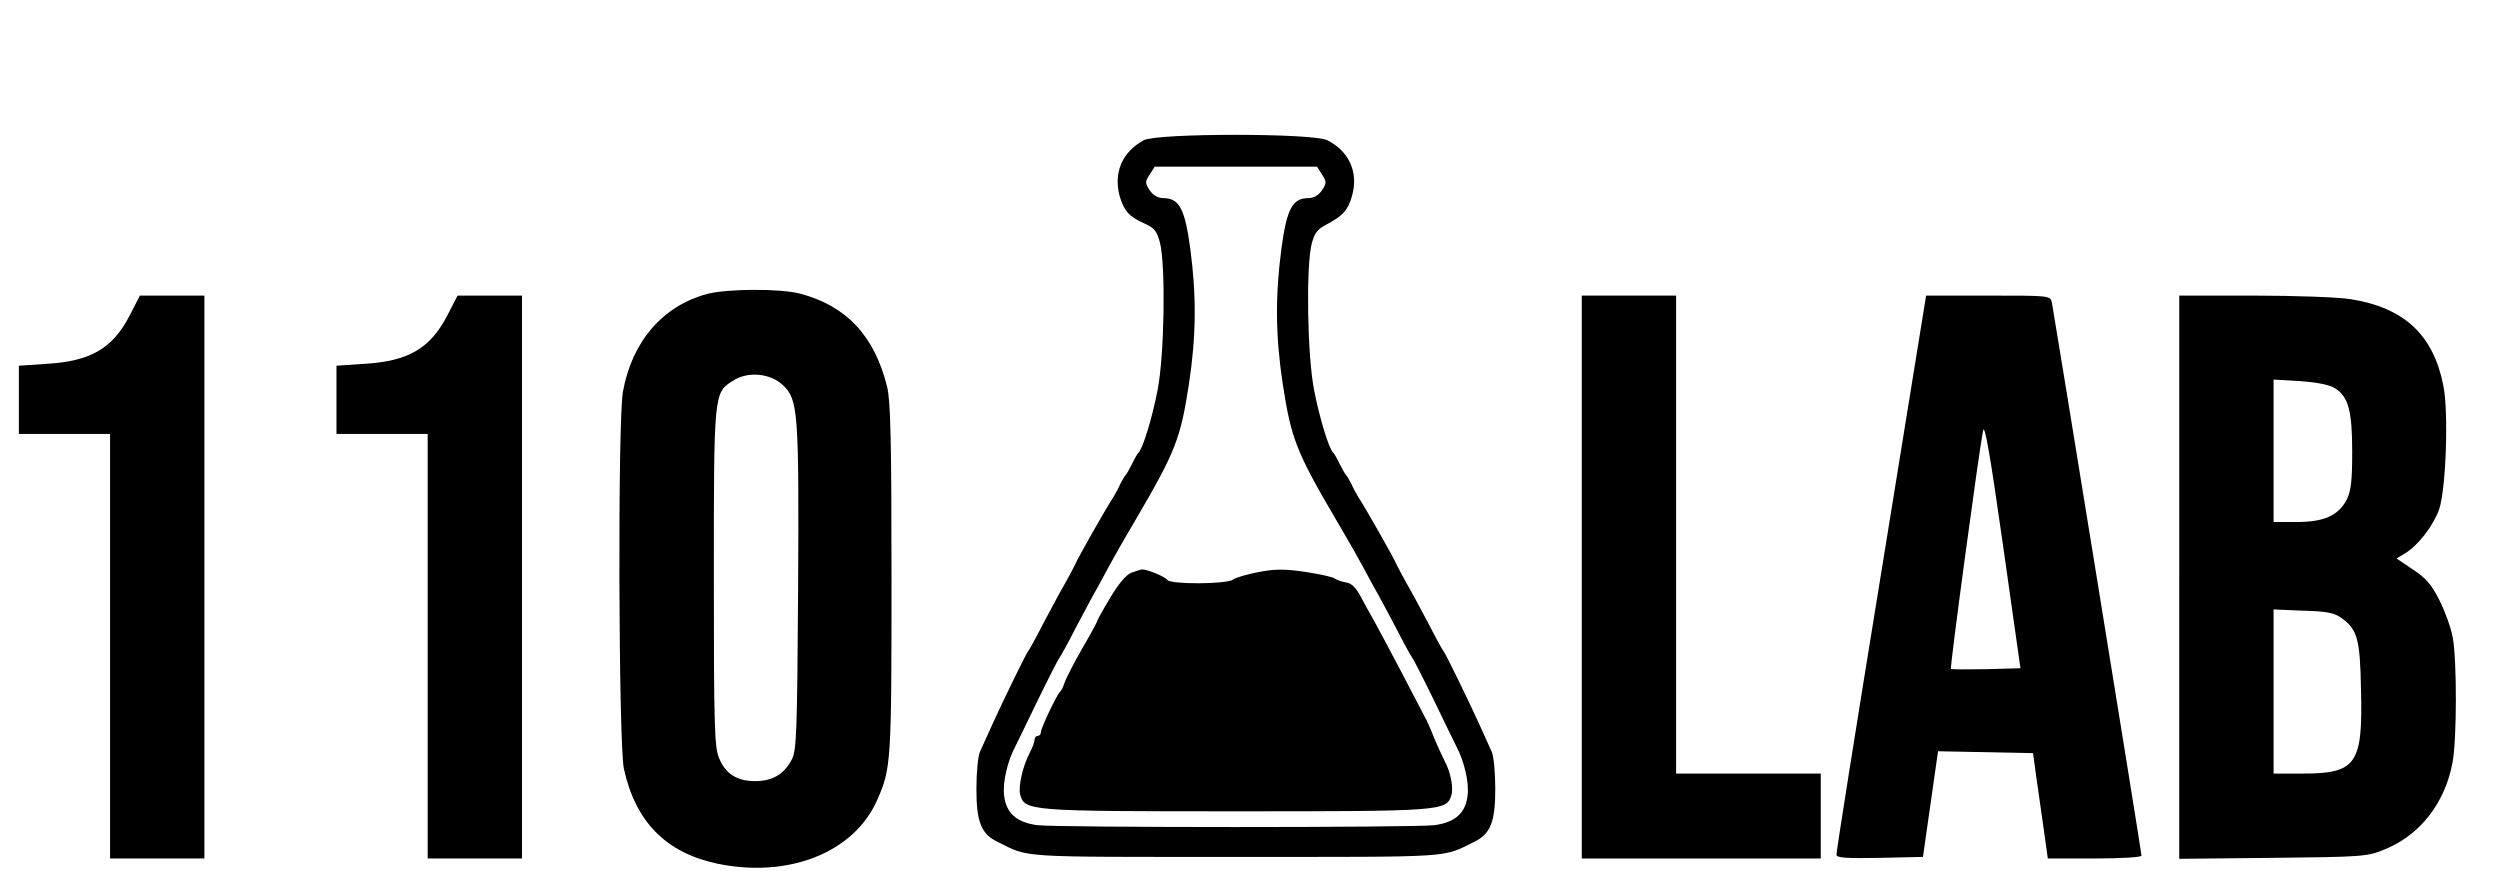 <svg version="1.0" xmlns="http://www.w3.org/2000/svg"
 width="795pt" height="285pt" viewBox="0 0 795 285"
 preserveAspectRatio="xMidYMid meet" class="mysvg">
<g transform="translate(0,285) scale(0.1,-0.1)"
fill="#000000" stroke="none">
<path d="M3637 2404 c-68 -37 -96 -102 -77 -176 14 -48 30 -67 80 -89 31 -14
39 -24 49 -62 18 -75 14 -356 -8 -468 -17 -88 -47 -187 -61 -199 -3 -3 -12
-18 -20 -35 -8 -16 -17 -32 -20 -35 -3 -3 -11 -16 -18 -30 -6 -14 -16 -32 -21
-40 -22 -33 -114 -195 -122 -215 -5 -11 -20 -38 -32 -60 -13 -22 -43 -78 -68
-125 -24 -47 -46 -87 -49 -90 -6 -6 -80 -158 -115 -235 -15 -33 -32 -71 -38
-84 -7 -13 -12 -67 -12 -120 0 -104 15 -143 67 -168 104 -51 52 -48 758 -48
706 0 654 -3 758 48 52 25 67 64 67 168 0 53 -5 107 -12 120 -6 13 -23 51 -38
84 -35 77 -109 229 -115 235 -3 3 -25 43 -49 90 -25 47 -55 103 -68 125 -12
22 -27 49 -32 60 -8 20 -100 182 -122 215 -5 8 -15 26 -21 40 -7 14 -15 27
-18 30 -3 3 -12 19 -20 35 -8 17 -17 32 -20 35 -14 12 -44 111 -61 199 -22
110 -26 393 -8 465 9 35 18 47 47 62 52 27 69 46 82 93 20 74 -10 140 -79 175
-44 23 -542 23 -584 0z m567 -109 c15 -23 15 -27 0 -50 -11 -16 -26 -25 -43
-25 -51 0 -69 -34 -86 -160 -20 -151 -19 -278 4 -430 27 -175 42 -215 171
-435 42 -71 79 -137 83 -145 4 -8 20 -37 35 -65 16 -27 48 -88 73 -135 24 -47
46 -87 49 -90 3 -3 34 -63 69 -135 34 -71 67 -138 72 -148 25 -47 41 -114 36
-156 -6 -56 -39 -86 -105 -95 -59 -8 -1205 -8 -1264 0 -66 9 -99 39 -105 95
-5 42 11 109 36 156 5 10 38 77 72 148 35 72 66 132 69 135 3 3 25 43 49 90
25 47 57 108 73 135 15 28 31 57 35 65 4 8 41 74 83 145 129 220 144 260 171
435 23 152 24 279 4 430 -17 126 -35 160 -86 160 -17 0 -32 9 -43 25 -15 23
-15 27 0 50 l16 25 258 0 258 0 16 -25z"/>
<path d="M3598 1029 c-17 -7 -40 -34 -67 -79 -23 -38 -41 -71 -41 -73 0 -3
-22 -44 -49 -90 -27 -47 -52 -96 -56 -109 -4 -12 -10 -25 -14 -28 -10 -8 -61
-116 -61 -128 0 -7 -4 -12 -10 -12 -5 0 -10 -6 -10 -12 0 -7 -7 -26 -15 -41
-23 -44 -37 -107 -31 -133 14 -53 26 -54 686 -54 651 0 670 1 685 50 8 24 -2
75 -21 110 -7 14 -23 48 -34 75 -11 28 -24 57 -29 65 -4 8 -37 71 -73 140 -36
69 -76 143 -88 165 -13 22 -32 58 -44 80 -15 27 -29 41 -46 43 -14 2 -29 8
-35 12 -5 5 -47 14 -92 21 -66 10 -97 10 -150 0 -37 -7 -74 -18 -82 -24 -18
-15 -199 -16 -209 -1 -6 10 -67 35 -81 33 -3 0 -18 -5 -33 -10z"/>
<path d="M2248 1915 c-141 -38 -238 -151 -267 -310 -17 -90 -14 -1122 3 -1200
37 -168 133 -266 295 -301 227 -48 436 34 510 201 45 101 46 122 46 705 0 438
-3 567 -14 610 -40 162 -129 257 -276 296 -63 17 -235 16 -297 -1z m242 -290
c48 -46 51 -83 48 -646 -3 -470 -5 -517 -21 -546 -25 -46 -61 -67 -116 -67
-58 0 -95 24 -115 75 -14 34 -16 109 -16 575 0 590 0 585 62 624 47 30 118 23
158 -15z"/>
<path d="M412 1846 c-54 -104 -124 -145 -264 -153 l-88 -6 0 -108 0 -109 145
0 145 0 0 -675 0 -675 150 0 150 0 0 895 0 895 -102 0 -103 0 -33 -64z"/>
<path d="M1422 1846 c-54 -104 -124 -145 -264 -153 l-88 -6 0 -108 0 -109 145
0 145 0 0 -675 0 -675 150 0 150 0 0 895 0 895 -102 0 -103 0 -33 -64z"/>
<path d="M5030 1015 l0 -895 380 0 380 0 0 135 0 135 -230 0 -230 0 0 760 0
760 -150 0 -150 0 0 -895z"/>
<path d="M5982 1027 c-79 -485 -143 -888 -142 -895 0 -10 31 -12 138 -10 l137
3 24 168 24 168 151 -3 151 -3 11 -80 c6 -44 17 -119 24 -168 l12 -87 149 0
c82 0 149 4 149 9 0 11 -279 1729 -285 1759 -5 22 -6 22 -203 22 l-197 0 -143
-883z m334 -305 c-60 -1 -110 -1 -112 1 -4 3 89 692 102 757 5 26 22 -71 63
-360 l56 -395 -109 -3z"/>
<path d="M6930 1014 l0 -895 298 3 c282 3 300 4 353 26 114 45 194 148 218
277 14 73 14 324 1 396 -5 30 -24 83 -42 119 -26 52 -44 72 -85 99 l-52 35 28
17 c40 24 88 86 107 138 22 61 31 308 14 394 -32 163 -125 249 -297 276 -40 6
-178 11 -307 11 l-236 0 0 -896z m496 601 c42 -27 54 -72 54 -202 0 -95 -4
-125 -18 -153 -27 -50 -72 -70 -159 -70 l-73 0 0 226 0 227 85 -5 c55 -4 94
-12 111 -23z m21 -731 c50 -37 58 -66 61 -228 6 -237 -15 -266 -187 -266 l-91
0 0 261 0 261 94 -4 c77 -2 100 -7 123 -24z"/>
</g>
</svg>
